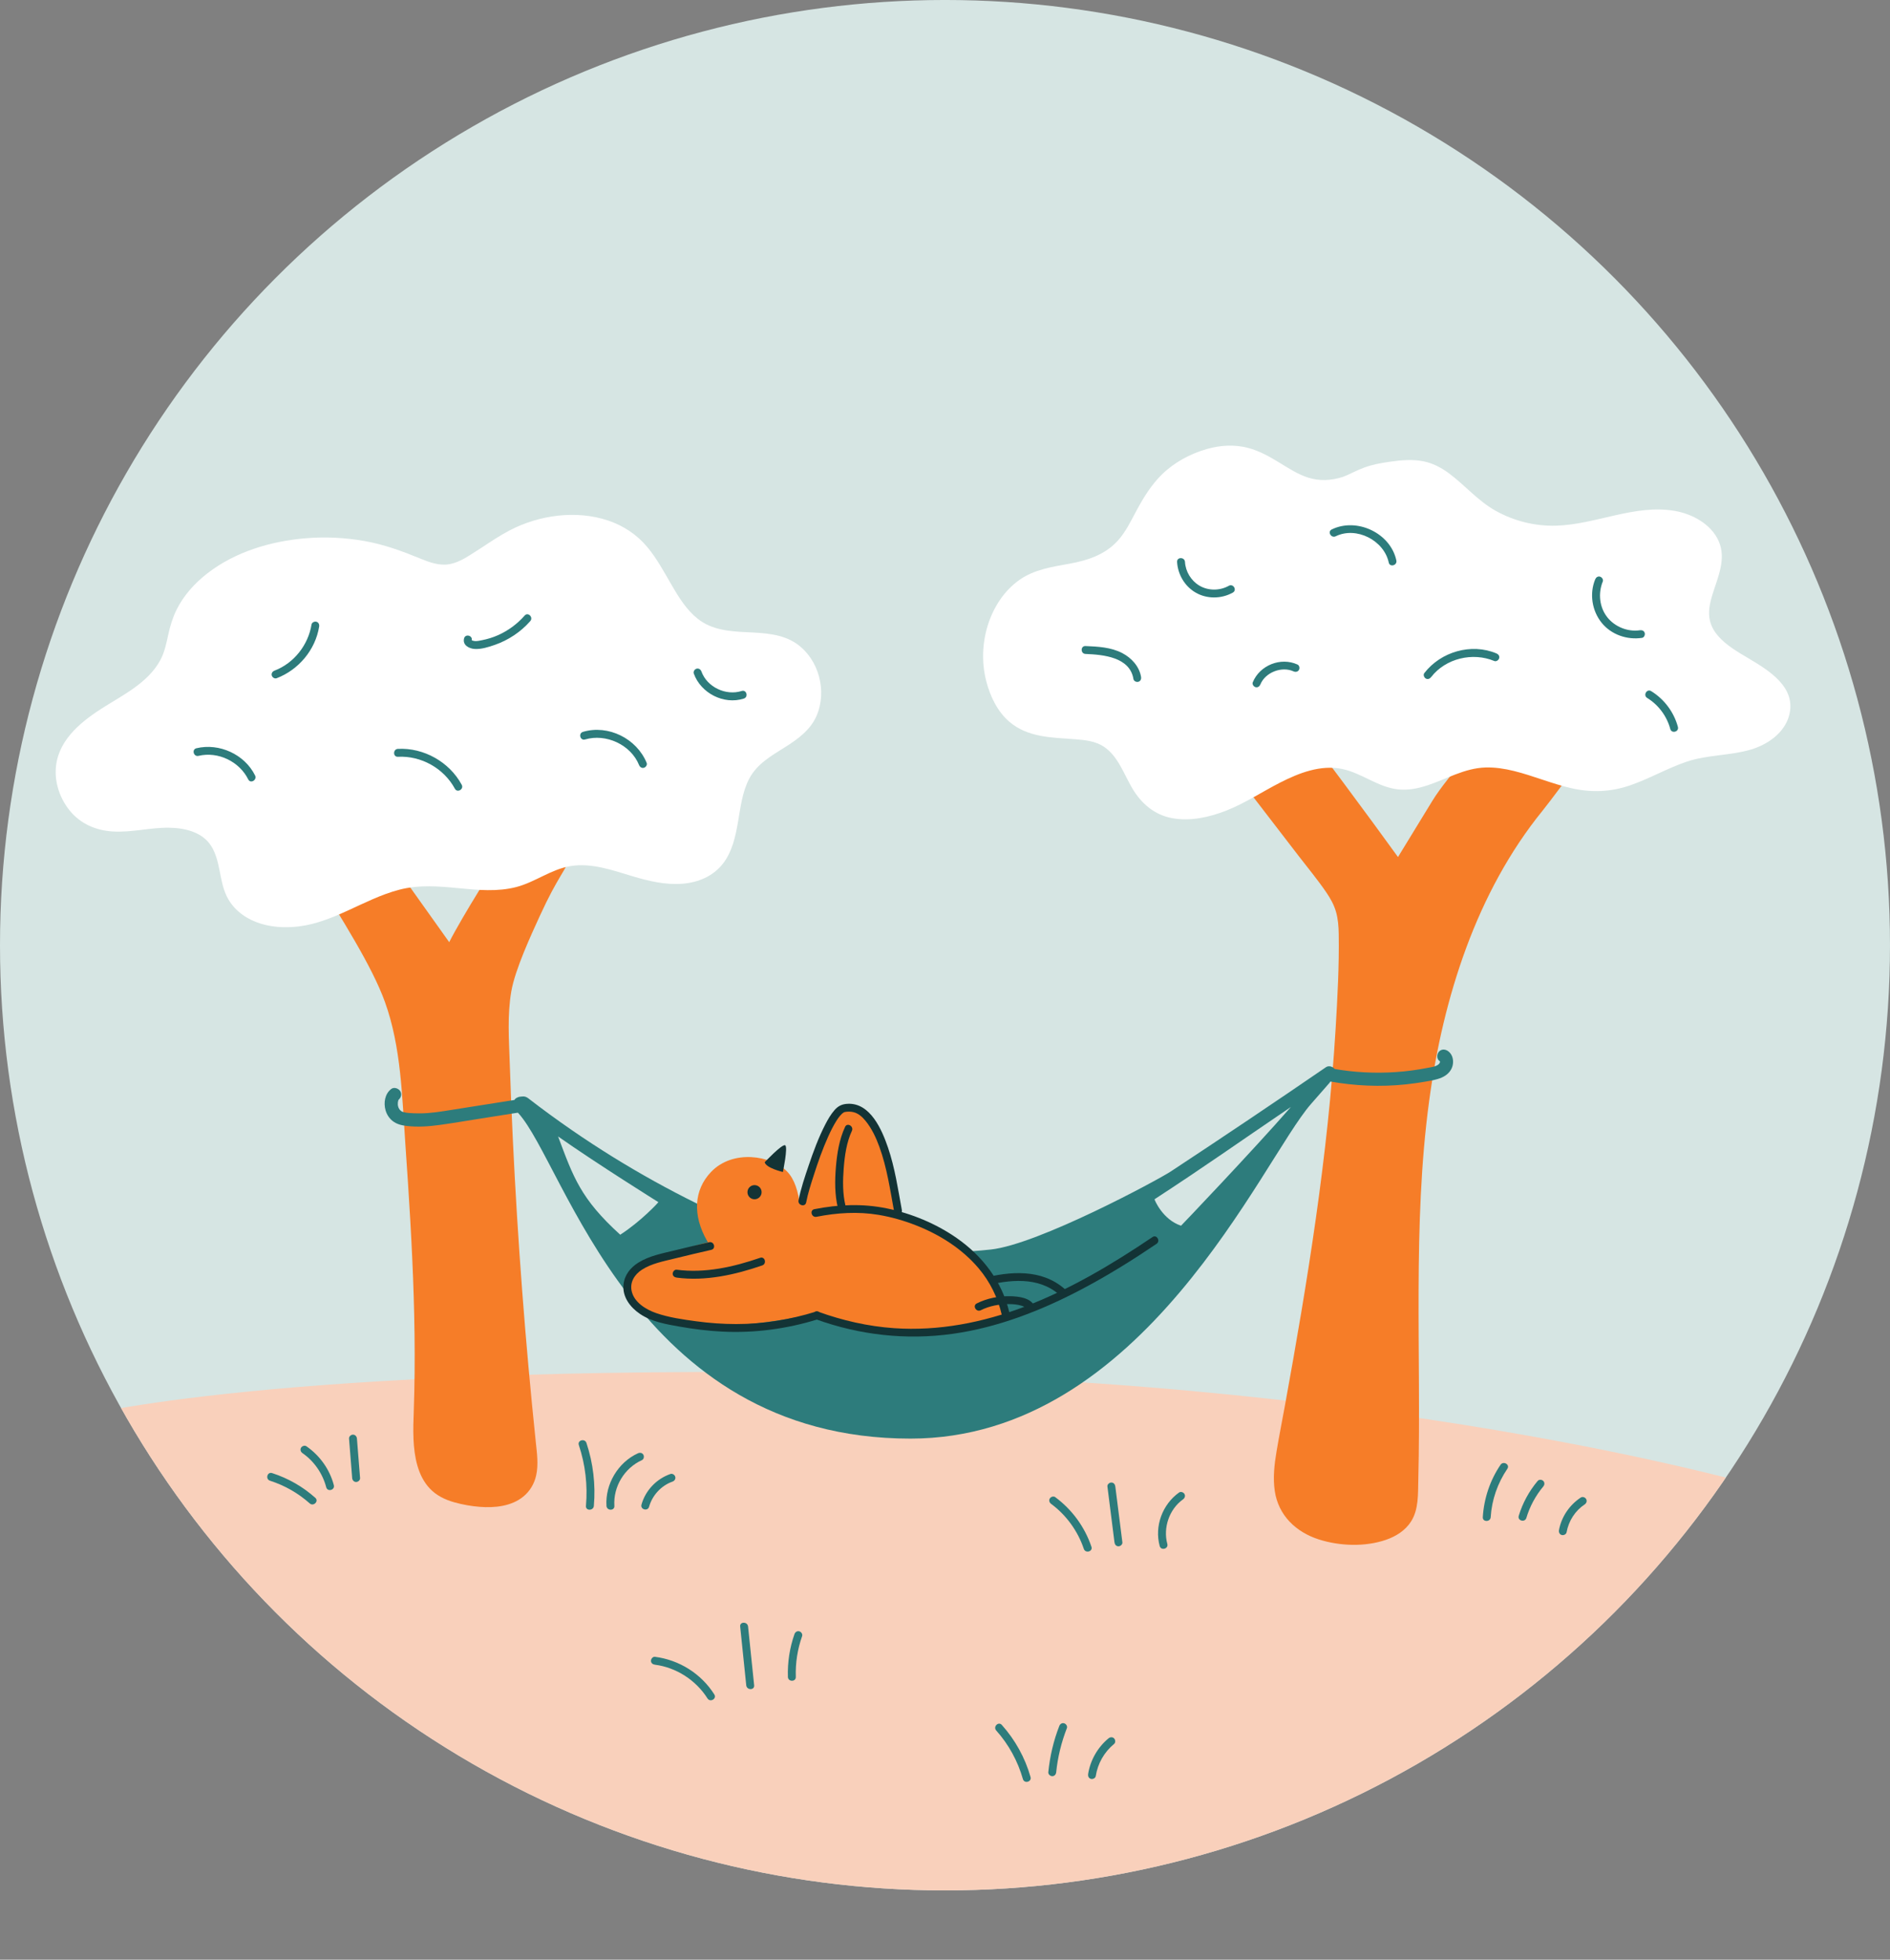 <svg xmlns="http://www.w3.org/2000/svg" xmlns:xlink="http://www.w3.org/1999/xlink" version="1.1" x="0px" y="0px" enable-background="new 0 0 1200 1200" xml:space="preserve" viewBox="223.8 241 718.01 744.32">
<rect x="223.8" y="241" width="718.01" height="744.32" fill="#808080" stroke="none"/>
<g id="k">
	<circle fill="#D6E5E3" cx="582.803" cy="600" r="359.004"/>
</g>
<g id="Geduld_1_">
	<g>
		<defs>
			<circle id="SVGID_1_" cx="582.803" cy="600" r="359.004"/>
		</defs>
		<clipPath id="SVGID_2_">
			<use xlink:href="#SVGID_1_" overflow="visible"/>
		</clipPath>
		<path clip-path="url(#SVGID_2_)" fill="#F9D0BB" d="M253.79,779.015c0,0,74.202-19.763,291.63-16.577    s354.098,45.217,354.098,45.217S789.454,1009.148,545.42,982.97S253.79,779.015,253.79,779.015z"/>
		<path clip-path="url(#SVGID_2_)" fill="#F67D28" d="M823.944,527.386c-6.286-8.643-30.024-12.573-33.421-9.148    c-1.934,1.95-16.387,16.818-22.654,27.065c-4.325,7.07-8.649,14.141-12.973,21.212c-10.327-14.309-33.962-46.324-34.655-46.15    c-5.375,1.355-18.855,10.115-21.211,11.547c-1.948,1.185-3.262,3.023-2.867,5.388c0.451,2.701,2.587,4.883,4.194,6.971    c1.836,2.387,3.673,4.774,5.509,7.161c3.734,4.853,7.468,9.707,11.202,14.56c3.549,4.613,7.311,9.129,10.59,13.939    c1.547,2.269,2.902,4.671,3.672,7.321c0.8,2.753,1.006,5.621,1.052,8.475c0.193,11.953-0.458,23.981-1.176,35.909    c-1.45,24.096-4.108,48.109-7.493,72.006c-3.382,23.875-7.474,47.642-11.797,71.363c-1.046,5.738-2.182,11.464-3.148,17.216    c-0.836,4.978-1.424,10.052-0.681,15.08c1.368,9.256,8.043,15.606,16.713,18.384c7.924,2.54,17.578,2.896,25.503,0.164    c3.82-1.317,7.388-3.537,9.583-7.012c2.879-4.558,2.595-10.327,2.722-15.505c0.593-24.243,0.022-48.494,0.122-72.74    c0.098-23.801,0.802-47.69,3.988-71.304c2.683-19.881,7.174-39.594,14.149-58.424c6.902-18.631,16.369-36.474,28.925-51.929    c3.081-3.792,10.954-14.53,11.597-15.266C821.804,533.199,825.445,529.45,823.944,527.386z"/>
		<path clip-path="url(#SVGID_2_)" fill="#F67D28" d="M441.368,564.823c2.698-6.88-15.482-17.352-23.761-4.78    c-5.945,9.027-7.038,11.518-12.645,20.576c-2.929,4.732-7.981,13.24-10.511,18.226c-5.177-7.269-10.354-14.537-15.532-21.806    c-2.294-3.221-15.492-19.697-19.57-20.29c-2.088-0.303-7.744,1.795-11.814,4.44c-5.764,3.747-6.442,8.34-5.267,10.261    c11.556,18.908,22.797,36.37,27.751,50.071c6.208,17.167,6.527,36.12,7.791,54.253c1.338,19.197,2.566,38.41,3.156,57.653    c0.295,9.612,0.431,19.23,0.341,28.847c-0.045,4.809-0.146,9.617-0.312,14.423c-0.125,3.64-0.274,7.279-0.109,10.921    c0.302,6.651,1.58,13.838,6.167,18.718c2.568,2.732,5.909,4.308,9.372,5.274c3.148,0.879,6.408,1.465,9.654,1.712    c5.604,0.427,11.962-0.153,16.572-3.938c2.425-1.991,4.129-4.801,4.832-7.99c0.921-4.179,0.298-8.508-0.14-12.708    c-1.991-19.084-3.712-38.201-5.165-57.34c-1.459-19.222-2.646-38.468-3.56-57.729c-0.455-9.589-0.843-19.182-1.164-28.777    c-0.302-9.056-0.969-18.367,0.596-27.334c1.45-8.301,7.411-21.169,10.853-28.686C435.834,573.689,438.532,572.055,441.368,564.823    z"/>
		<path clip-path="url(#SVGID_2_)" fill="#FFFFFF" d="M888.205,491.136c-4.142-2.465-8.503-4.933-11.714-8.604    c-1.411-1.613-2.499-3.502-3.036-5.585c-0.881-3.416-0.085-6.924,0.93-10.214c2.003-6.493,5.315-13.424,2.355-20.174    c-2.853-6.508-10.05-10.387-16.786-11.526c-15.252-2.58-29.959,5.223-45.085,5.631c-8.015,0.216-16.046-1.806-23.025-5.747    c-6.658-3.76-11.503-9.624-17.58-14.136c-2.88-2.139-6.127-3.851-9.667-4.564c-4.296-0.865-8.655-0.433-12.952,0.18    c-3.284,0.468-6.522,1.062-9.641,2.219c-2.224,0.825-4.334,1.894-6.486,2.885c-0.527,0.243-1.056,0.446-1.585,0.64    c-4.348,1.384-8.785,1.658-13.182,0.258c-3.942-1.255-7.441-3.565-10.944-5.705c-3.726-2.277-7.583-4.444-11.835-5.566    c-5.157-1.361-10.543-1.045-15.646,0.406c-6.388,1.817-12.416,5.066-17.171,9.731c-3.938,3.863-6.841,8.565-9.451,13.385    c-2.189,4.042-4.203,8.375-7.339,11.793c-4.845,5.281-11.397,7.402-18.246,8.652c-6.599,1.205-13.349,2.175-18.981,6.119    c-5.92,4.145-9.989,10.534-12.106,17.376c-2.104,6.801-2.34,14.257-0.548,21.154c1.472,5.667,4.169,11.396,8.659,15.294    c7.07,6.138,16.394,6.084,25.208,6.75c3.667,0.277,7.595,0.706,10.744,2.773c5.467,3.588,7.678,10.513,10.878,15.888    c3.434,5.768,8.433,10.094,15.182,11.308c6.826,1.228,13.898-0.318,20.274-2.792c7.297-2.831,13.792-7.212,20.74-10.753    c7.144-3.64,15.33-6.826,23.472-5.154c7.514,1.542,13.628,6.969,21.371,7.767c7.7,0.793,14.792-3.057,21.755-5.708    c3.67-1.397,7.428-2.497,11.377-2.616c3.655-0.11,7.268,0.457,10.807,1.33c7.39,1.822,14.423,4.864,21.851,6.549    c7.528,1.708,14.867,1.446,22.186-1.06c7.385-2.528,14.173-6.517,21.568-9.016c7.96-2.69,16.475-2.252,24.484-4.636    c6.238-1.856,12.641-6.271,14.429-12.858C906.377,502.103,895.952,495.747,888.205,491.136z"/>
		<path clip-path="url(#SVGID_2_)" fill="#FFFFFF" d="M526.556,485.587c-5.481-3.879-12.543-4.164-19.006-4.467    c-6.605-0.31-13.324-0.832-18.699-5.107c-4.259-3.388-7.172-8.127-9.872-12.77c-2.88-4.952-5.587-10.042-9.27-14.463    c-3.958-4.75-9.144-8.165-15.002-10.113c-12.036-4.005-26.073-2.062-37.208,3.732c-3.705,1.928-7.181,4.271-10.677,6.567    c-1.283,0.797-2.545,1.636-3.812,2.445c-0.159,0.099-0.316,0.201-0.476,0.298c-0.008,0.005-0.013,0.01-0.02,0.015    c-0.112,0.07-0.223,0.142-0.335,0.212c-2.372,1.479-4.867,2.844-7.649,3.343c-3.786,0.679-7.581-0.691-11.032-2.112    c-6.898-2.84-13.719-5.344-21.095-6.657c-7.397-1.317-14.955-1.703-22.444-1.076c-13.239,1.109-26.699,5.084-37.324,13.292    c-4.833,3.734-9.049,8.384-11.772,13.887c-1.472,2.975-2.405,6.096-3.118,9.329c-0.73,3.307-1.381,6.661-2.988,9.677    c-4.732,8.884-14.632,13.511-22.729,18.746c-8.312,5.374-16.766,12.578-17.065,23.288c-0.154,5.512,1.884,10.966,5.334,15.227    c4.058,5.01,9.887,7.51,16.245,7.92c7.319,0.472,14.506-1.582,21.814-1.415c5.864,0.133,12.429,1.699,15.729,7.017    c3.468,5.59,2.957,12.703,5.669,18.625c2.213,4.833,6.401,8.246,11.285,10.157c5.146,2.014,10.938,2.345,16.381,1.67    c6.371-0.79,12.261-3.178,18.071-5.81c6.567-2.976,13.038-6.315,20.053-8.132c7.437-1.926,14.98-1.304,22.535-0.565    c7.268,0.71,14.727,1.424,21.889-0.447c7.168-1.873,13.231-6.763,20.606-7.958c7.945-1.288,15.944,1.59,23.442,3.841    c6.133,1.841,12.505,3.371,18.959,2.875c6.062-0.466,11.794-2.836,15.559-7.757c3.393-4.435,4.633-10.016,5.58-15.406    c0.991-5.642,1.626-11.637,4.337-16.779c2.944-5.582,8.363-8.657,13.527-11.898c4.791-3.007,9.597-6.463,11.962-11.79    c2.111-4.755,2.343-10.198,0.972-15.195C533.577,492.958,530.701,488.52,526.556,485.587z"/>
		<path clip-path="url(#SVGID_2_)" fill="#133335" d="M342.411,598.673"/>
		<path clip-path="url(#SVGID_2_)" fill="#2D7C7C" d="M728.869,651.725c9.591,1.722,19.379,2.163,29.074,1.127    c2.446-0.261,4.886-0.601,7.309-1.027c2.112-0.371,4.282-0.702,6.26-1.562c1.918-0.835,3.521-2.299,4.092-4.367    c0.533-1.932,0.117-4.269-1.526-5.554c-1.063-0.831-2.499-1.036-3.536,0c-0.865,0.865-1.07,2.699,0,3.536    c0.283,0.221,0.365,0.139,0.284,0.561c-0.064,0.332-0.24,0.58-0.564,0.847c-1.09,0.899-2.887,1.056-4.218,1.321    c-3.938,0.782-7.916,1.307-11.921,1.579c-7.991,0.544-16.041,0.134-23.924-1.282c-1.327-0.238-2.695,0.361-3.075,1.746    C726.79,649.86,727.533,651.485,728.869,651.725L728.869,651.725z"/>
		<path clip-path="url(#SVGID_2_)" fill="#2D7C7C" d="M420.822,657.651c-4.314,1.336-0.97,7.76,2.333,5.386    c2.356-1.694,0.902-5.016-1.926-4.569c-8.603,1.358-17.206,2.716-25.809,4.074c-4.054,0.64-8.102,1.343-12.22,1.329    c-1.41-0.005-2.822-0.024-4.227-0.152c-0.607-0.055-1.208-0.146-1.798-0.306c-0.548-0.149-0.709-0.186-1.175-0.587    c-0.231-0.199-0.367-0.37-0.429-0.458c-0.188-0.269-0.339-0.576-0.352-0.61c-0.111-0.286-0.187-0.589-0.249-0.889    c-0.001-0.007-0.06-0.425-0.033-0.18c0.024,0.214-0.007-0.259-0.006-0.303c0.004-0.165,0.04-0.91,0.018-0.763    c-0.027,0.185,0.108-0.421,0.142-0.557c0.01-0.041,0.125-0.384,0.015-0.095c-0.121,0.317,0.096-0.169,0.124-0.232    c0.128-0.281,0.02-0.014,0.004-0.037c0.033,0.045-0.04,0.039-0.254,0.199c1.08-0.807,1.633-2.162,0.897-3.42    c-0.623-1.064-2.333-1.71-3.42-0.897c-2.455,1.835-3.007,5.284-2.184,8.125c0.456,1.577,1.364,3.003,2.648,4.027    c1.587,1.265,3.38,1.672,5.354,1.91c4.163,0.502,8.411,0.188,12.547-0.377c4.909-0.671,9.799-1.516,14.693-2.289    c5.681-0.897,11.363-1.794,17.044-2.69c-0.642-1.523-1.284-3.046-1.926-4.569c-0.049,0.035-0.098,0.07-0.147,0.105    c0.421-0.114,0.841-0.228,1.262-0.341c-0.05-0.001-0.1-0.001-0.15-0.002c0.421,0.114,0.841,0.228,1.262,0.341    c0.289,0.471,0.578,0.942,0.867,1.414c-0.114,0.421-0.228,0.841-0.341,1.262c0.03-0.04,0.059-0.081,0.089-0.121    c-0.498,0.383-0.996,0.766-1.494,1.149c0.058-0.018,0.115-0.036,0.173-0.053C425.215,661.523,423.908,656.695,420.822,657.651    L420.822,657.651z"/>
		<path clip-path="url(#SVGID_2_)" fill="#2D7C7C" d="M730.956,647.23c-0.645-1.102-2.301-1.664-3.42-0.897    c-19.527,13.383-39.177,26.585-58.95,39.601c-4.949,3.258-50.351,27.701-68.359,29.648c-9.956,1.077-19.988,1.346-29.996,1.264    c-10.806-0.088-21.648-0.658-32.347-2.23c-10.823-1.591-21.576-4.159-31.782-8.142c-0.181-0.222-0.399-0.411-0.674-0.53    c-22.524-9.776-44.095-21.723-64.312-35.658c-5.653-3.896-11.205-7.941-16.633-12.145c-1.066-0.826-2.496-1.039-3.536,0    c-0.653,0.653-0.93,1.87-0.558,2.783c-0.471,0.861-0.5,1.963,0.347,2.89c17.642,19.297,44.134,123.585,148.951,123.585    c88.465,0,133.529-105.803,152.119-127.044c2.332-2.665,4.664-5.329,6.997-7.994c0.352-0.402,0.535-0.835,0.607-1.267    c0.216-0.148,0.433-0.294,0.649-0.442C731.171,649.888,731.672,648.454,730.956,647.23z M435.813,672.64    c15.29,10.732,38.099,24.942,38.1,24.948c0.016,0.153-6.743,7.395-14.488,12.377C444.352,696.263,441.638,688.168,435.813,672.64z     M672.473,706.541c-7.043-2.322-10.122-9.946-10.073-10.04c19.398-12.634,31.786-21.477,50.95-34.463    c0.291-0.197,0.581-0.397,0.872-0.594C699.446,678.326,672.669,706.399,672.473,706.541z"/>
		<path clip-path="url(#SVGID_2_)" fill="#133335" d="M597.738,729.454c9.408-2.474,20.533-3.679,28.413,3.244    c1.445,1.27,3.575-0.844,2.121-2.121c-8.761-7.696-20.773-6.791-31.332-4.015C595.075,727.052,595.866,729.946,597.738,729.454    L597.738,729.454z"/>
		<path clip-path="url(#SVGID_2_)" fill="#F67D28" d="M493.916,686.134c8.263-8.654,22.805-6.321,28.843-0.241    c6.039,6.08,5.126,19.997,5.126,19.997s5.7-7.543,21.443-6.614c15.743,0.929,41.771,12.264,50.294,25.532    c7.082,11.024,6.171,15.061,6.171,15.061s-31.901,18.933-78.846-0.78C491.871,724.361,480.834,699.836,493.916,686.134z"/>
		<path clip-path="url(#SVGID_2_)" fill="#F67D28" d="M565.502,706.634c0,0-4.512-45.19-20.843-45.19    c-7.381,0-17.251,35.488-17.251,35.488s-1.985,11.338,2.293,12.756C533.979,711.105,565.502,706.634,565.502,706.634z"/>
		<path clip-path="url(#SVGID_2_)" fill="#F67D28" d="M495.546,712.141c0,0-29.536,6.859-32.856,13.504    c-5.743,11.498,13.628,19.827,32.587,19.123c26.69-0.991,41.9-6.143,41.9-6.143L495.546,712.141z"/>
		<path clip-path="url(#SVGID_2_)" fill="#133335" d="M514.304,682.425c0,0,6.621-7.027,7.775-6.432    c1.154,0.595-0.856,10.141-0.856,10.141S514.825,684.664,514.304,682.425z"/>
		<g clip-path="url(#SVGID_2_)">
			<circle fill="#133335" cx="510.446" cy="693.812" r="2.688"/>
		</g>
		<path clip-path="url(#SVGID_2_)" fill="#133335" d="M480.859,726.251c10.944,1.456,22.205-1.071,32.516-4.629    c1.814-0.626,1.034-3.525-0.798-2.893c-10.097,3.485-21.002,5.948-31.719,4.522c-0.81-0.108-1.492,0.767-1.5,1.5    C479.35,725.649,480.06,726.144,480.859,726.251L480.859,726.251z"/>
		<path clip-path="url(#SVGID_2_)" fill="#133335" d="M544.849,668.995c-2.217,4.75-3.055,10.099-3.489,15.283    c-0.426,5.093-0.466,10.443,0.743,15.44c0.454,1.876,3.347,1.081,2.893-0.798c-1.117-4.618-1.032-9.571-0.665-14.277    c0.369-4.734,1.083-9.791,3.109-14.134C548.25,668.771,545.665,667.246,544.849,668.995L544.849,668.995z"/>
		<path clip-path="url(#SVGID_2_)" fill="#133335" d="M533.746,742.067c16.623,6.017,34.297,7.991,51.816,5.561    c17.453-2.421,34.081-8.969,49.584-17.169c9.665-5.112,18.955-10.906,28.013-17.022c1.591-1.075,0.092-3.675-1.514-2.59    c-15.32,10.345-31.401,19.921-48.734,26.501c-15.763,5.984-32.518,9.277-49.412,8.114c-9.903-0.682-19.63-2.911-28.954-6.286    C532.725,738.516,531.941,741.414,533.746,742.067L533.746,742.067z"/>
		<path clip-path="url(#SVGID_2_)" fill="#133335" d="M596.39,738.648c3.3-1.665,7.127-2.358,10.805-2.337    c1.555,0.009,3.115,0.145,4.61,0.592c0.562,0.168,0.991,0.347,1.5,0.644c0.402,0.234,0.57,0.411,0.771,0.796    c0.892,1.713,3.482,0.198,2.59-1.514c-1.55-2.975-6.014-3.432-8.952-3.51c-4.381-0.117-8.916,0.758-12.839,2.738    C593.152,736.927,594.669,739.516,596.39,738.648L596.39,738.648z"/>
		<g clip-path="url(#SVGID_2_)">
			<path fill="#2D7C7C" d="M793.85,797.348c-3.997,5.891-6.296,12.786-6.735,19.884c-0.119,1.928,2.881,1.921,3,0     c0.407-6.582,2.626-12.919,6.325-18.37C797.527,797.26,794.929,795.758,793.85,797.348L793.85,797.348z"/>
			<path fill="#2D7C7C" d="M807.965,803.473c-3.271,3.9-5.726,8.388-7.198,13.264c-0.559,1.852,2.335,2.644,2.893,0.798     c1.316-4.359,3.498-8.449,6.426-11.94c0.52-0.62,0.608-1.513,0-2.121C809.552,802.939,808.488,802.85,807.965,803.473     L807.965,803.473z"/>
			<path fill="#2D7C7C" d="M824.313,809.8c-4.262,2.821-7.34,7.323-8.26,12.369c-0.145,0.796,0.218,1.617,1.048,1.845     c0.728,0.2,1.699-0.247,1.845-1.048c0.788-4.316,3.256-8.177,6.881-10.576c0.675-0.447,0.963-1.325,0.538-2.052     C825.973,809.668,824.992,809.351,824.313,809.8L824.313,809.8z"/>
			<path fill="#2D7C7C" d="M623.149,812.211c5.745,4.25,10.113,10.302,12.392,17.068c0.613,1.82,3.512,1.039,2.893-0.798     c-2.548-7.563-7.36-14.118-13.77-18.861c-0.652-0.482-1.674-0.108-2.052,0.538C622.165,810.921,622.496,811.727,623.149,812.211     L623.149,812.211z"/>
			<path fill="#2D7C7C" d="M644.507,805.584c0.895,7.074,1.791,14.148,2.686,21.223c0.103,0.81,0.616,1.491,1.5,1.5     c0.732,0.008,1.602-0.696,1.5-1.5c-0.895-7.074-1.791-14.149-2.686-21.223c-0.102-0.81-0.616-1.491-1.5-1.5     C645.275,804.076,644.405,804.78,644.507,805.584L644.507,805.584z"/>
			<path fill="#2D7C7C" d="M671.716,807.882c-6.328,4.51-9.392,12.789-7.347,20.322c0.505,1.861,3.4,1.071,2.893-0.797     c-1.671-6.156,0.745-13.212,5.968-16.934c0.659-0.47,0.973-1.308,0.538-2.052C673.388,807.769,672.379,807.409,671.716,807.882     L671.716,807.882z"/>
			<path fill="#2D7C7C" d="M466.158,792.979c-7.546,3.421-12.488,11.724-11.957,19.983c0.123,1.917,3.124,1.931,3,0     c-0.47-7.313,3.805-14.37,10.471-17.392c0.738-0.335,0.917-1.405,0.538-2.052C467.766,792.759,466.898,792.643,466.158,792.979     L466.158,792.979z"/>
			<path fill="#2D7C7C" d="M478.481,800.844c-5.283,1.842-9.477,6.231-10.983,11.635c-0.519,1.863,2.374,2.658,2.893,0.798     c1.217-4.365,4.668-8.069,8.888-9.54c0.765-0.266,1.273-1.027,1.048-1.845C480.123,801.15,479.25,800.577,478.481,800.844     L478.481,800.844z"/>
			<path fill="#2D7C7C" d="M443.697,789.847c2.482,7.46,3.395,15.289,2.708,23.121c-0.169,1.923,2.832,1.912,3,0     c0.707-8.068-0.259-16.234-2.815-23.918C445.983,787.227,443.085,788.008,443.697,789.847L443.697,789.847z"/>
			<path fill="#2D7C7C" d="M326.371,803.393c5.567,1.786,10.728,4.728,15.093,8.62c1.437,1.281,3.566-0.833,2.121-2.121     c-4.761-4.245-10.342-7.442-16.417-9.391C325.326,799.909,324.537,802.805,326.371,803.393L326.371,803.393z"/>
			<path fill="#2D7C7C" d="M338.711,792.916c4.442,3.076,7.65,7.75,9.021,12.964c0.491,1.866,3.385,1.074,2.893-0.797     c-1.576-5.994-5.314-11.235-10.4-14.757c-0.666-0.461-1.666-0.123-2.052,0.538C337.737,791.609,338.043,792.453,338.711,792.916     L338.711,792.916z"/>
			<path fill="#2D7C7C" d="M356.398,787.397c0.398,4.993,0.795,9.987,1.193,14.98c0.064,0.808,0.643,1.5,1.5,1.5     c0.762,0,1.565-0.688,1.5-1.5c-0.398-4.993-0.795-9.987-1.193-14.98c-0.064-0.808-0.643-1.5-1.5-1.5     C357.136,785.897,356.334,786.585,356.398,787.397L356.398,787.397z"/>
			<path fill="#2D7C7C" d="M472.607,873.276c8.124,1.04,15.61,5.905,19.971,12.811c1.028,1.628,3.625,0.125,2.59-1.514     c-4.981-7.888-13.33-13.115-22.561-14.297c-0.81-0.104-1.492,0.764-1.5,1.5C471.098,872.672,471.806,873.174,472.607,873.276     L472.607,873.276z"/>
			<path fill="#2D7C7C" d="M504.989,858.768c0.77,7.446,1.54,14.893,2.31,22.339c0.197,1.901,3.199,1.922,3,0     c-0.77-7.446-1.54-14.893-2.31-22.339C507.792,856.867,504.79,856.846,504.989,858.768L504.989,858.768z"/>
			<path fill="#2D7C7C" d="M525.623,861.648c-1.832,5.212-2.678,10.755-2.498,16.276c0.063,1.926,3.063,1.934,3,0     c-0.172-5.281,0.638-10.494,2.39-15.479c0.269-0.764-0.305-1.641-1.048-1.845C526.64,860.373,525.893,860.881,525.623,861.648     L525.623,861.648z"/>
			<path fill="#2D7C7C" d="M602.265,898.268c4.734,5.295,8.196,11.624,10.138,18.454c0.527,1.854,3.423,1.066,2.893-0.798     c-2.085-7.335-5.828-14.094-10.909-19.777C603.097,894.704,600.981,896.832,602.265,898.268L602.265,898.268z"/>
			<path fill="#2D7C7C" d="M626.214,896.576c-2.191,5.632-3.561,11.521-4.163,17.532c-0.081,0.807,0.747,1.5,1.5,1.5     c0.878,0,1.419-0.69,1.5-1.5c0.575-5.735,1.968-11.365,4.056-16.734c0.294-0.755-0.323-1.646-1.048-1.845     C627.211,895.295,626.509,895.818,626.214,896.576L626.214,896.576z"/>
			<path fill="#2D7C7C" d="M644.912,901.259c-4.092,3.373-6.909,8.293-7.731,13.533c-0.125,0.799,0.204,1.613,1.048,1.845     c0.712,0.196,1.719-0.243,1.845-1.048c0.754-4.803,3.207-9.116,6.96-12.209c0.626-0.516,0.534-1.587,0-2.121     C646.415,900.641,645.539,900.743,644.912,901.259L644.912,901.259z"/>
		</g>
		<g clip-path="url(#SVGID_2_)">
			<path fill="#2D7C7C" d="M670.973,454.432c0.277,4.71,2.85,9.148,6.933,11.573c4.326,2.57,9.888,2.509,14.247,0.068     c1.685-0.943,0.174-3.536-1.514-2.59c-3.437,1.925-7.812,1.956-11.218-0.068c-3.144-1.868-5.232-5.338-5.447-8.983     C673.86,452.513,670.86,452.5,670.973,454.432L670.973,454.432z"/>
			<path fill="#2D7C7C" d="M731.239,444.684c7.851-3.837,18.346,1.55,20.144,9.984c0.402,1.887,3.295,1.089,2.893-0.798     c-2.226-10.448-15.057-16.418-24.551-11.777C727.99,442.942,729.509,445.53,731.239,444.684L731.239,444.684z"/>
			<path fill="#2D7C7C" d="M767.489,498.161c5.497-7.12,15.791-9.534,23.992-6.102c0.753,0.315,1.642-0.34,1.845-1.048     c0.247-0.861-0.304-1.534-1.048-1.845c-9.554-3.998-21.115-0.634-27.38,7.481c-0.499,0.646-0.093,1.674,0.538,2.052     C766.206,499.16,766.997,498.799,767.489,498.161L767.489,498.161z"/>
			<path fill="#2D7C7C" d="M829.803,461.07c-2.228,5.435-1.216,11.895,2.454,16.454c3.646,4.529,9.654,6.59,15.328,5.752     c0.808-0.119,1.236-1.131,1.048-1.845c-0.227-0.861-1.048-1.166-1.845-1.048c-4.595,0.679-9.521-1.31-12.388-4.953     c-3.006-3.82-3.524-9.122-1.704-13.562c0.31-0.756-0.336-1.641-1.048-1.845C830.792,459.776,830.109,460.324,829.803,461.07     L829.803,461.07z"/>
			<path fill="#2D7C7C" d="M849.561,506.086c4.306,2.652,7.466,6.917,8.781,11.796c0.502,1.862,3.397,1.072,2.893-0.798     c-1.516-5.626-5.202-10.535-10.16-13.589C849.427,502.48,847.918,505.074,849.561,506.086L849.561,506.086z"/>
			<path fill="#2D7C7C" d="M716.722,493.402c-6.399-2.919-14.326,0.253-16.995,6.741c-0.308,0.75,0.334,1.649,1.048,1.845     c0.861,0.237,1.536-0.295,1.845-1.048c1.903-4.628,8.149-6.973,12.588-4.948c0.737,0.336,1.615,0.21,2.052-0.538     C717.637,494.81,717.463,493.74,716.722,493.402L716.722,493.402z"/>
			<path fill="#2D7C7C" d="M636.174,489.374c6.717,0.282,16.869,1.162,18.22,9.536c0.129,0.798,1.126,1.249,1.845,1.048     c0.85-0.238,1.178-1.039,1.048-1.845c-0.646-4.008-3.671-7.27-7.19-9.086c-4.282-2.209-9.203-2.454-13.922-2.652     C634.244,486.293,634.247,489.294,636.174,489.374L636.174,489.374z"/>
			<path fill="#2D7C7C" d="M446.068,521.862c7.936-2.346,17.356,1.964,20.509,9.704c0.308,0.756,0.995,1.272,1.845,1.048     c0.713-0.188,1.353-1.096,1.048-1.845c-3.76-9.231-14.561-14.648-24.199-11.799C443.423,519.515,444.21,522.411,446.068,521.862     L446.068,521.862z"/>
			<path fill="#2D7C7C" d="M400.107,483.457c-0.668,2.525,1.837,3.879,3.991,4.027c2.476,0.17,5.345-0.733,7.657-1.539     c5.182-1.808,9.864-4.911,13.49-9.036c1.27-1.445-0.844-3.575-2.121-2.121c-2.822,3.21-6.274,5.757-10.184,7.489     c-1.905,0.844-3.926,1.458-5.968,1.865c-0.882,0.176-1.834,0.408-2.739,0.349c-0.325-0.021-0.619-0.112-0.933-0.191     c-0.082-0.021-0.257-0.107-0.325-0.162c-0.051-0.042-0.015,0.27,0.025,0.117C403.494,482.387,400.601,481.59,400.107,483.457     L400.107,483.457z"/>
			<path fill="#2D7C7C" d="M342.151,478.192c-1.255,7.771-6.661,14.694-14.061,17.519c-0.756,0.289-1.277,1.01-1.048,1.845     c0.199,0.724,1.084,1.338,1.845,1.048c8.332-3.181,14.727-10.761,16.157-19.614c0.129-0.799-0.207-1.614-1.048-1.845     C343.281,476.948,342.281,477.388,342.151,478.192L342.151,478.192z"/>
			<path fill="#2D7C7C" d="M299.223,528.085c7.421-1.775,15.522,2.154,18.888,8.955c0.856,1.73,3.445,0.212,2.59-1.514     c-3.968-8.016-13.618-12.405-22.276-10.333C296.548,525.641,297.343,528.534,299.223,528.085L299.223,528.085z"/>
			<path fill="#2D7C7C" d="M374.962,528.434c8.828-0.457,17.441,4.36,21.65,12.138c0.919,1.699,3.51,0.186,2.59-1.514     c-4.681-8.651-14.414-14.133-24.241-13.624C373.041,525.534,373.03,528.534,374.962,528.434L374.962,528.434z"/>
			<path fill="#2D7C7C" d="M487.374,496.826c2.668,7.454,11.398,11.951,19.003,9.506c1.831-0.588,1.048-3.486-0.798-2.893     c-5.969,1.919-13.176-1.441-15.313-7.411c-0.273-0.762-1.022-1.274-1.845-1.048C487.685,495.183,487.1,496.06,487.374,496.826     L487.374,496.826z"/>
		</g>
		<path clip-path="url(#SVGID_2_)" fill="#133335" d="M533.979,703.156c7.789-1.537,15.753-2.052,23.616-0.731    c4.84,0.813,9.59,2.174,14.158,3.963c9.036,3.538,17.585,8.916,23.875,16.385c4.263,5.062,7.216,11.057,8.72,17.495    c0.439,1.879,3.332,1.084,2.893-0.797c-2.747-11.764-10.21-21.447-20.028-28.274c-7.862-5.466-17.057-9.272-26.425-11.214    c-9.192-1.905-18.433-1.529-27.606,0.281C531.289,700.637,532.09,703.529,533.979,703.156L533.979,703.156z"/>
		<path clip-path="url(#SVGID_2_)" fill="#133335" d="M533.746,739.175c-9.833,3.048-19.989,4.727-30.293,4.72    c-5.061-0.003-10.123-0.374-15.137-1.053c-5.087-0.689-10.392-1.434-15.259-3.118c-3.865-1.338-8.406-4.103-9.307-8.438    c-0.699-3.363,1.162-6.26,3.9-8.025c3.686-2.375,8.094-3.182,12.382-4.242c4.65-1.15,9.315-2.248,13.985-3.313    c1.882-0.429,1.085-3.322-0.798-2.893c-4.326,0.986-8.646,2.003-12.956,3.06c-4.707,1.154-9.738,2.063-13.914,4.662    c-3.035,1.89-5.304,4.697-5.68,8.339c-0.486,4.705,2.544,8.655,6.258,11.169c4.407,2.983,9.897,3.909,15.034,4.818    c5.41,0.957,10.877,1.637,16.366,1.906c12.272,0.6,24.49-1.064,36.217-4.699C536.381,741.498,535.597,738.601,533.746,739.175    L533.746,739.175z"/>
		<path clip-path="url(#SVGID_2_)" fill="#133335" d="M530.059,697.709c0.677-3.513,1.814-6.973,2.902-10.374    c1.585-4.954,3.322-9.888,5.462-14.633c0.945-2.095,1.964-4.174,3.201-6.115c0.782-1.226,1.744-2.495,2.751-3.095    c0.242-0.144,0.116-0.06,0.103-0.056c0.117-0.036,0.232-0.073,0.353-0.095c1.01-0.179,2.093-0.18,3.095,0.047    c1.95,0.442,3.429,1.79,4.667,3.299c2.358,2.874,4,6.381,5.266,9.852c2.921,8.009,4.123,16.512,5.66,24.859    c0.349,1.896,3.241,1.093,2.893-0.797c-1.467-7.966-2.635-16.053-5.266-23.744c-2.314-6.765-6.694-17.002-15.271-16.624    c-2.122,0.094-3.621,0.777-5.016,2.366c-1.441,1.641-2.547,3.567-3.544,5.501c-2.553,4.956-4.505,10.24-6.287,15.514    c-1.466,4.34-2.994,8.788-3.863,13.297C526.803,698.798,529.694,699.605,530.059,697.709L530.059,697.709z"/>
	</g>
	<g>
	</g>
	<g>
	</g>
	<g>
	</g>
	<g>
	</g>
	<g>
	</g>
	<g>
	</g>
	<g>
	</g>
	<g>
	</g>
	<g>
	</g>
	<g>
	</g>
	<g>
	</g>
	<g>
	</g>
	<g>
	</g>
	<g>
	</g>
	<g>
	</g>
</g>
</svg>